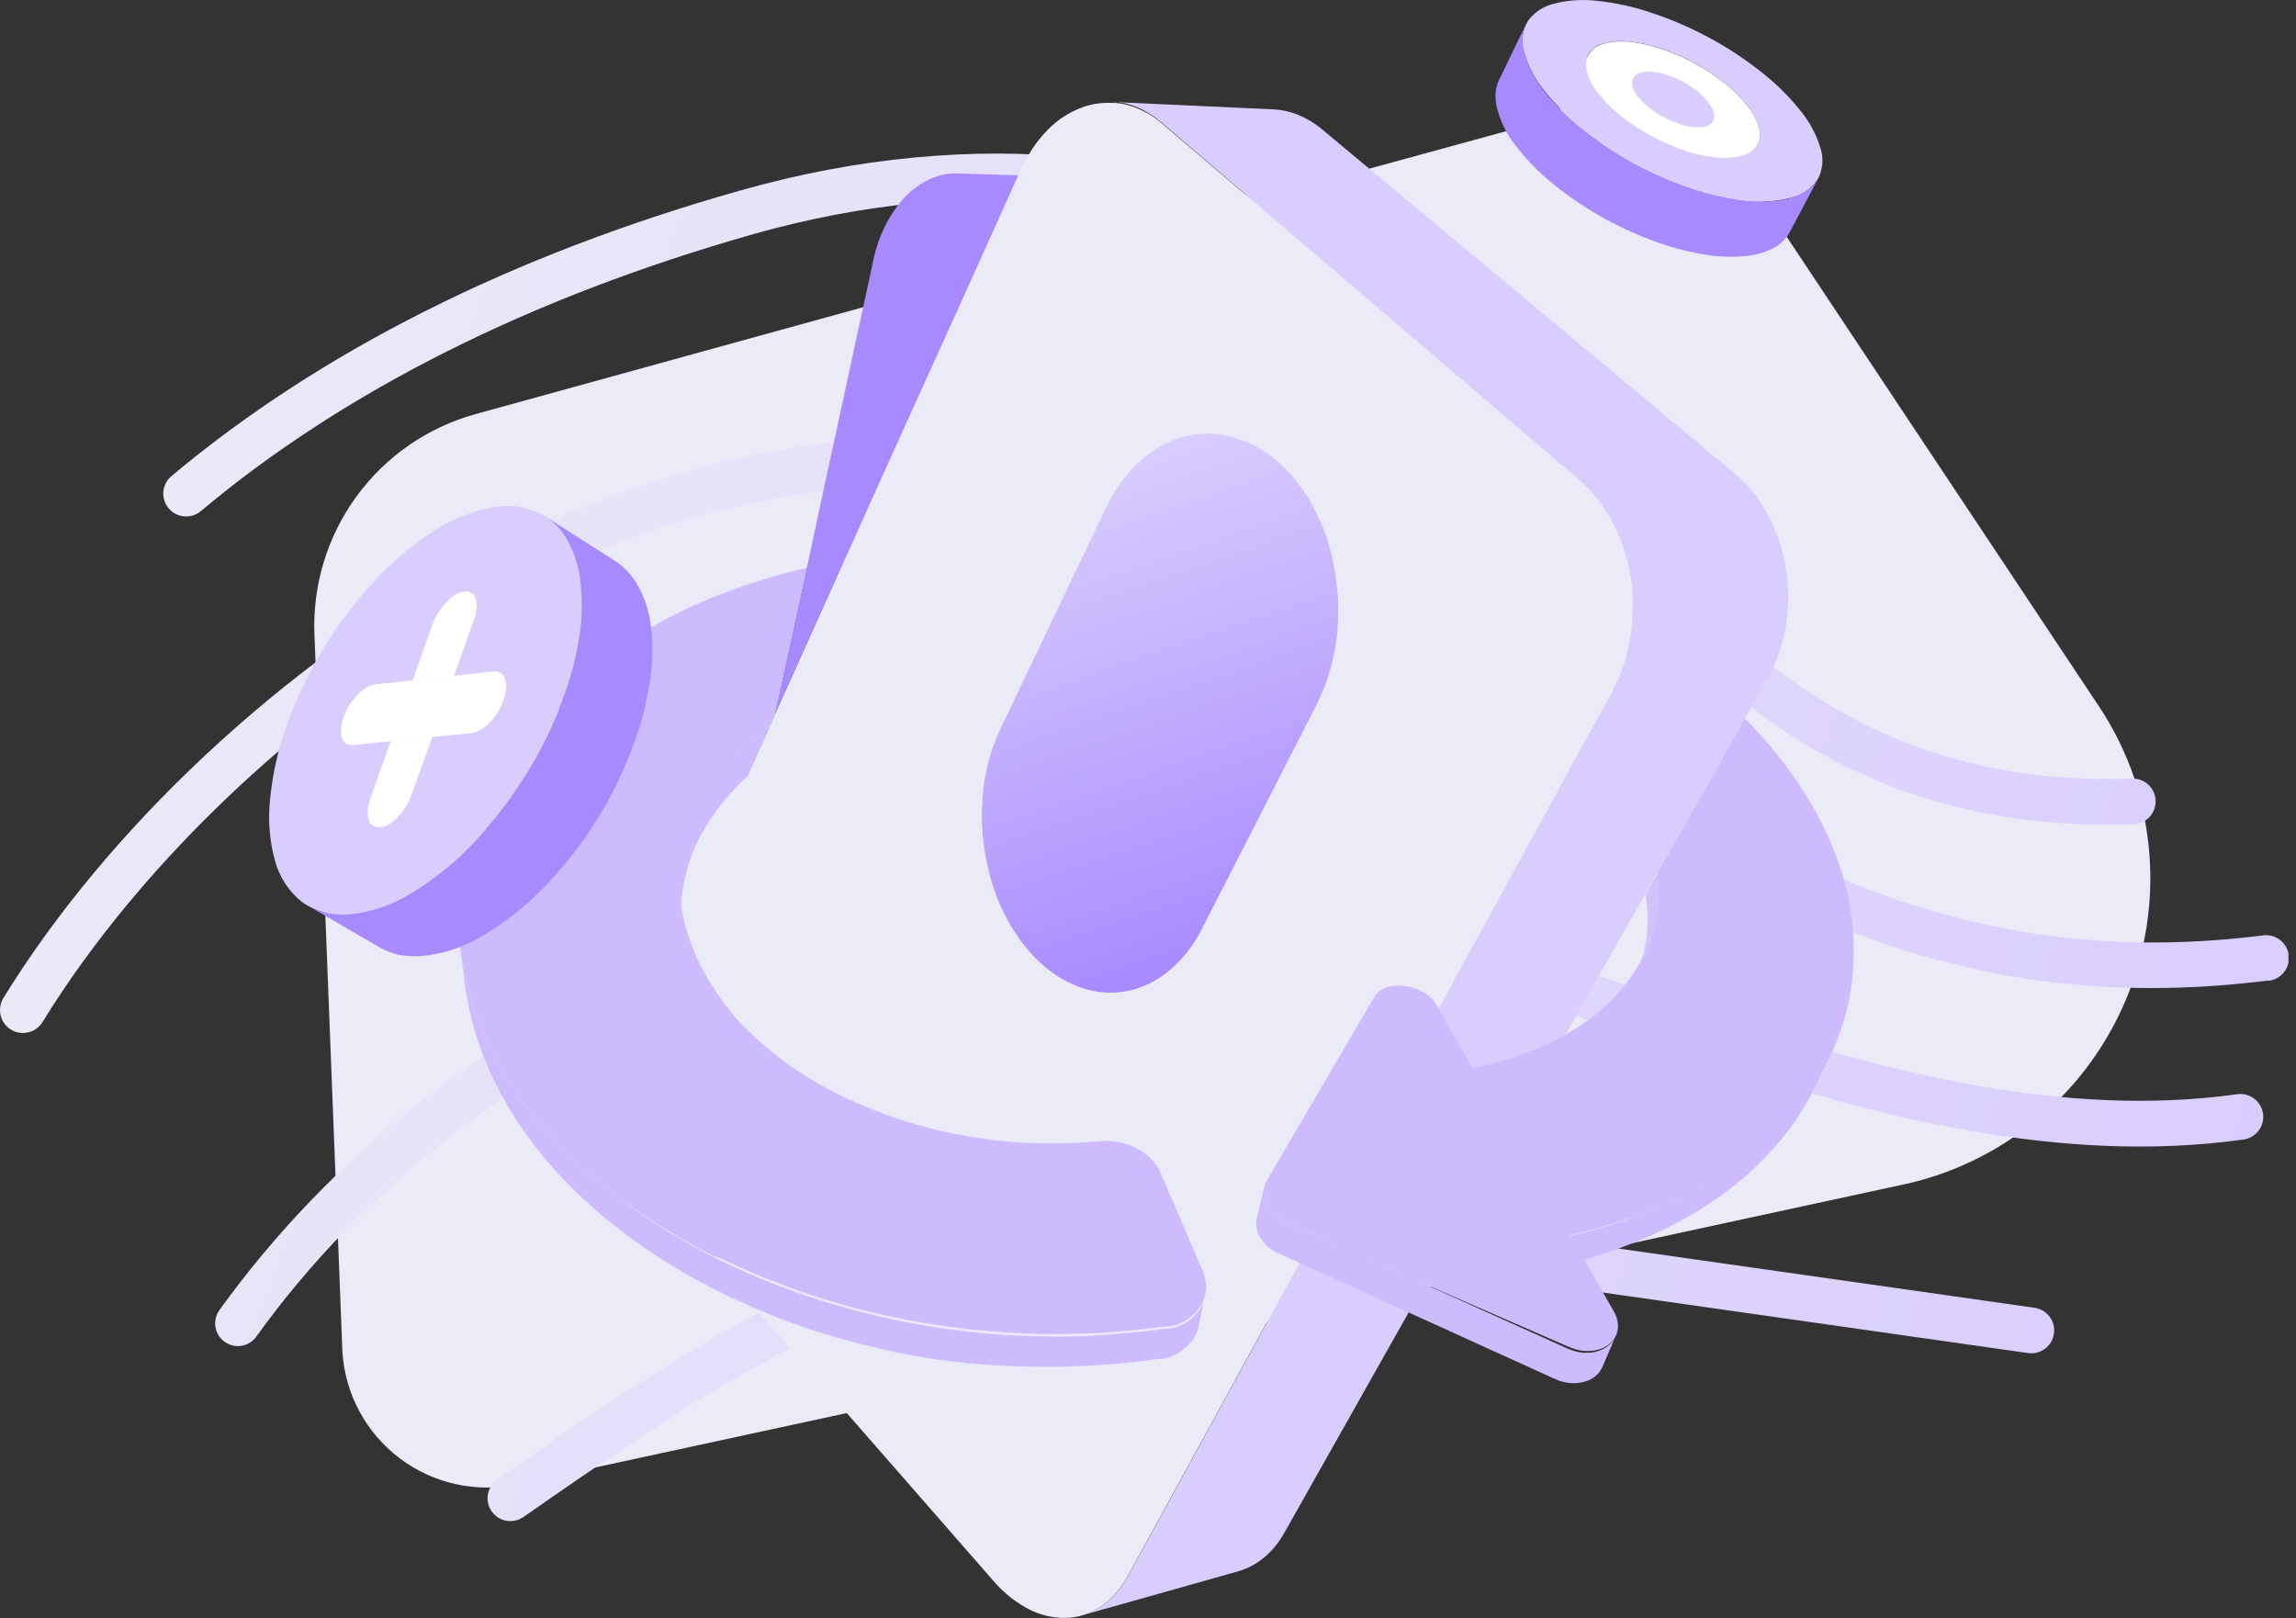 <svg xmlns="http://www.w3.org/2000/svg" width="227" height="160" fill="none" viewBox="0 0 227 160"><rect x="0" y="0" width="227" height="160" fill="#333333" stroke="none"/><g clip-path="url(#clip0)"><path fill="#EBEAF7" d="M212.119 81.066C211.854 79.673 211.487 78.302 211.02 76.963C210.157 74.426 208.967 72.013 207.479 69.784L175.107 21.103C172.595 17.331 168.957 14.447 164.711 12.862C160.465 11.277 155.827 11.073 151.458 12.277L135.395 16.671L124.345 19.708L123.841 19.843L116.307 21.898L114.421 22.422L96.07 27.462L85.363 30.369L47.04 40.94C42.31 42.24 38.16 45.102 35.264 49.06C32.367 53.019 30.895 57.84 31.086 62.741L31.196 65.468L31.41 71.025L32.166 90.203V90.539L33.167 116.178L33.413 122.394L33.852 133.656C33.979 135.715 34.55 137.722 35.525 139.539C36.5 141.357 37.856 142.942 39.5 144.187C41.145 145.432 43.039 146.307 45.053 146.753C47.066 147.198 49.153 147.203 51.169 146.767L58.716 145.132L83.722 139.724L104.696 135.201L117.91 132.345L125.218 130.762L136.26 128.371L140.564 127.44L141.494 127.24L146.709 126.103L154.152 124.494L156.091 124.068L159.406 123.35L161.17 122.969L188.786 116.992C196.547 115.147 203.296 110.38 207.629 103.683C211.962 96.986 213.545 88.875 212.048 81.04L212.119 81.066ZM76.84 70.773L76.375 71.723L74.107 76.543L73.888 76.75L76.091 71.859L76.582 70.76C76.582 70.715 77.002 68.931 77.635 66.024C78.191 63.439 78.927 60.06 79.78 56.189C80.788 55.995 82.203 55.95 83.308 55.821L76.576 70.766L76.84 70.773Z"/><path fill="url(#paint0_linear)" d="M50.464 150.411C49.983 150.411 49.515 150.257 49.127 149.972C48.74 149.687 48.453 149.286 48.309 148.827C48.165 148.368 48.171 147.875 48.326 147.42C48.481 146.964 48.778 146.57 49.172 146.295C64.279 135.782 81.409 123.867 101.077 120.139C116.378 117.231 131.802 119.435 146.709 121.56L201.153 129.314C201.747 129.4 202.283 129.718 202.642 130.198C203.001 130.679 203.155 131.282 203.069 131.876C202.984 132.47 202.665 133.006 202.185 133.365C201.705 133.724 201.101 133.878 200.507 133.792L146.063 126.038C131.518 123.964 116.482 121.819 101.917 124.578C83.179 128.132 66.489 139.75 51.75 150.004C51.374 150.27 50.925 150.412 50.464 150.411V150.411ZM23.5 133.107C23.037 133.099 22.586 132.951 22.208 132.681C21.723 132.331 21.397 131.803 21.302 131.213C21.206 130.623 21.348 130.019 21.698 129.534V129.534C32.618 114.395 47.867 102.331 65.804 94.642C83.741 86.953 102.99 84.207 121.483 86.726C135.117 88.574 148.272 93.104 161.002 97.478C164.439 98.661 167.993 99.882 171.489 101.032C186.415 105.924 203.996 110.602 221.178 108.198C221.771 108.112 222.375 108.266 222.855 108.625C223.336 108.985 223.654 109.52 223.74 110.114C223.825 110.708 223.672 111.311 223.312 111.792C222.953 112.272 222.418 112.59 221.824 112.676C203.731 115.209 185.517 110.382 170.099 105.329C166.571 104.173 162.992 102.945 159.548 101.756C147.032 97.453 134.083 93.001 120.895 91.204C84.93 86.313 46.523 102.738 25.336 132.17C25.126 132.461 24.85 132.697 24.531 132.86C24.212 133.023 23.859 133.108 23.5 133.107V133.107ZM2.268 102.144C1.666 102.144 1.09 101.905 0.664 101.479C0.239 101.054 0 100.477 0 99.876C0 99.459 0.114 99.05 0.33 98.693C10.668 81.893 27.946 65.739 46.568 55.492C68.02 43.699 90.506 40.326 109.794 46.012C122.808 49.844 134.089 57.643 145.003 65.216C147.749 67.122 150.598 69.093 153.403 70.954C177.769 87.108 197.07 95.785 223.614 92.51C223.909 92.453 224.213 92.456 224.507 92.519C224.802 92.581 225.081 92.702 225.328 92.873C225.575 93.045 225.786 93.264 225.947 93.518C226.108 93.772 226.217 94.056 226.268 94.353C226.318 94.65 226.308 94.953 226.24 95.246C226.171 95.539 226.045 95.816 225.868 96.059C225.691 96.303 225.468 96.509 225.21 96.665C224.953 96.821 224.667 96.924 224.37 96.968H224.169C196.236 100.425 176.154 91.418 150.909 74.702C148.053 72.808 145.19 70.825 142.418 68.886C131.815 61.578 120.83 53.98 108.553 50.355C90.662 45.088 68.88 48.416 48.784 59.459C30.821 69.338 14.164 84.891 4.2 101.065C3.997 101.395 3.713 101.668 3.375 101.857C3.037 102.045 2.655 102.144 2.268 102.144V102.144ZM208.158 81.531C183.669 81.531 169.673 68.389 161.182 58.335C159.554 56.396 157.952 54.412 156.343 52.519C149.319 43.938 142.056 35.073 132.836 29.077C117.606 19.126 96.322 16.981 74.527 23.139C52.468 29.4 34.059 38.62 19.824 50.568C19.363 50.939 18.775 51.115 18.186 51.057C17.597 51 17.054 50.714 16.673 50.261C16.293 49.807 16.105 49.223 16.151 48.633C16.196 48.043 16.471 47.494 16.916 47.104C31.661 34.744 50.613 25.2 73.293 18.809C96.348 12.29 118.944 14.642 135.323 25.271C145.139 31.648 152.627 40.779 159.877 49.631C161.441 51.569 163.063 53.508 164.672 55.446C172.858 65.138 186.55 77.926 210.768 76.983C211.368 76.959 211.953 77.174 212.394 77.581C212.835 77.988 213.096 78.554 213.12 79.154C213.144 79.753 212.929 80.338 212.522 80.779C212.115 81.22 211.549 81.482 210.949 81.505V81.505C209.999 81.512 209.062 81.531 208.158 81.531Z"/><path fill="url(#paint1_linear)" d="M132.086 56.861C131.764 54.714 131.11 52.63 130.148 50.684C129.257 48.829 128.015 47.163 126.491 45.78C125.154 44.552 123.54 43.665 121.787 43.195C120.215 42.769 118.558 42.769 116.986 43.195C115.368 43.644 113.88 44.47 112.644 45.605C111.233 46.913 110.09 48.482 109.277 50.225L98.861 72.136C98.003 73.96 97.444 75.911 97.207 77.913C96.967 79.952 97.002 82.015 97.31 84.045C97.614 86.054 98.195 88.011 99.036 89.86C99.85 91.648 100.96 93.286 102.318 94.706C103.528 95.959 104.993 96.935 106.615 97.569C108.056 98.118 109.614 98.285 111.138 98.053C112.7 97.794 114.168 97.138 115.403 96.147C116.838 94.985 118.004 93.526 118.821 91.87L130.206 69.713C131.199 67.763 131.854 65.659 132.144 63.491C132.455 61.29 132.435 59.056 132.086 56.861V56.861Z"/><path fill="url(#paint2_linear)" d="M104.03 44.584L114.427 22.422L114.84 21.536L116.029 18.997L112.43 17.879C112.292 17.828 112.149 17.789 112.004 17.763L111.577 17.679L111.157 17.621H110.731L100.677 17.33L94.861 17.162H94.984C94.553 17.13 94.12 17.143 93.692 17.201C92.797 17.325 91.939 17.635 91.172 18.112C90.334 18.629 89.589 19.285 88.969 20.05C88.91 20.121 88.846 20.199 88.794 20.276C88.18 21.071 87.668 21.939 87.269 22.861C87.172 23.081 87.082 23.307 86.991 23.507C86.901 23.707 86.823 23.979 86.746 24.218C86.668 24.457 86.597 24.709 86.526 24.954C86.455 25.2 86.397 25.465 86.345 25.723C86.028 27.184 85.699 28.734 85.344 30.356C84.697 33.322 84.006 36.527 83.302 39.777C83.024 41.069 82.74 42.362 82.455 43.693C82.106 45.295 81.764 46.923 81.421 48.461C80.976 50.529 80.536 52.551 80.129 54.483C80.006 55.052 79.884 55.614 79.767 56.17L77.622 66.004C76.976 68.912 76.588 70.695 76.569 70.741L83.295 55.802C83.513 55.791 83.729 55.763 83.941 55.718L76.834 70.721L92.387 69.429L102.092 48.784L104.03 44.584Z"/><path fill="#A78AFE" d="M162.656 94.099C162.766 93.86 162.869 93.614 162.972 93.369L161.938 96.128C162.129 95.626 162.289 95.112 162.417 94.59L162.656 94.099Z"/><path fill="#A78AFE" d="M163.961 88.988V89.44C163.948 89.29 163.948 89.138 163.961 88.988Z"/><path fill="#A78AFE" d="M67.323 89.595C67.297 90.134 67.297 90.67 67.323 91.204L67.187 87.922V87.812C67.195 88.406 67.241 89.001 67.323 89.595Z"/><path fill="#D9CDFE" d="M162.972 93.369L161.938 96.128C162.129 95.626 162.289 95.112 162.417 94.59L162.649 94.112C162.766 93.86 162.869 93.614 162.972 93.369Z"/><path fill="#D9CDFE" d="M163.961 88.988V89.44C163.948 89.29 163.948 89.138 163.961 88.988Z"/><path fill="#D9CDFE" d="M67.303 91.204L67.168 87.922V87.812C67.193 88.406 67.245 89.001 67.323 89.595C67.292 90.134 67.286 90.67 67.303 91.204Z"/><path fill="#D9CDFE" d="M169.834 20.147C169.608 19.343 169.216 18.595 168.684 17.95C168.045 17.137 167.312 16.402 166.5 15.76C164.632 14.271 162.514 13.124 160.246 12.374L164.213 4.827C166.495 5.587 168.627 6.739 170.513 8.232C171.333 8.873 172.076 9.606 172.729 10.416C173.264 11.054 173.662 11.795 173.899 12.594L169.834 20.147Z"/><path fill="#D9CDFE" d="M169.854 21.485C169.885 21.386 169.905 21.284 169.912 21.181C169.925 21.074 169.925 20.965 169.912 20.858C169.918 20.742 169.918 20.625 169.912 20.509C169.903 20.386 169.879 20.264 169.841 20.147L173.899 12.594C173.931 12.716 173.957 12.839 173.976 12.955C173.989 13.069 173.989 13.184 173.976 13.298C173.989 13.403 173.989 13.509 173.976 13.614C173.968 13.715 173.951 13.814 173.924 13.912L169.854 21.485Z"/><path fill="#D9CDFE" d="M160.246 12.374C159.421 12.101 158.573 11.902 157.713 11.779C157.013 11.673 156.304 11.653 155.6 11.721C155.044 11.767 154.502 11.918 154.004 12.167C153.598 12.373 153.263 12.694 153.041 13.091L157.015 5.46C157.222 5.055 157.552 4.727 157.958 4.523C158.457 4.285 158.996 4.143 159.548 4.103C160.255 4.038 160.967 4.064 161.667 4.181C162.531 4.32 163.381 4.537 164.207 4.827L160.246 12.374Z"/><path fill="#fff" d="M169.401 11.947L165.356 19.54C165.356 19.482 165.408 19.423 165.428 19.365C165.447 19.307 165.428 19.236 165.46 19.171C165.466 19.1 165.466 19.029 165.46 18.958C165.453 18.883 165.438 18.81 165.415 18.738C165.312 18.355 165.13 17.998 164.878 17.692C164.574 17.3 164.223 16.949 163.832 16.645C163.398 16.289 162.931 15.978 162.436 15.714C161.926 15.431 161.389 15.197 160.833 15.017C160.442 14.888 160.04 14.795 159.632 14.739C159.297 14.694 158.958 14.694 158.624 14.739C158.36 14.762 158.104 14.834 157.868 14.952C157.679 15.05 157.522 15.2 157.415 15.385L161.415 7.767C161.52 7.583 161.677 7.434 161.867 7.34C162.102 7.227 162.357 7.159 162.617 7.14C162.953 7.107 163.292 7.12 163.625 7.179C164.036 7.236 164.441 7.333 164.833 7.47C165.926 7.812 166.95 8.346 167.857 9.046C168.252 9.348 168.606 9.7 168.91 10.093C169.167 10.396 169.357 10.751 169.466 11.133C169.486 11.207 169.499 11.283 169.505 11.359V11.573C169.504 11.637 169.491 11.701 169.466 11.76C169.456 11.826 169.435 11.889 169.401 11.947V11.947Z"/><path fill="#D9CDFE" d="M157.351 16.154L157.312 15.934V15.734C157.323 15.608 157.358 15.485 157.415 15.372L161.415 7.754C161.39 7.808 161.368 7.864 161.35 7.922L161.312 8.103C161.305 8.172 161.305 8.241 161.312 8.31L161.35 8.523L157.351 16.154Z"/><path fill="#D9CDFE" d="M165.357 19.54C165.25 19.724 165.093 19.874 164.904 19.973C164.669 20.086 164.415 20.158 164.155 20.186C163.822 20.224 163.486 20.224 163.153 20.186C162.748 20.125 162.348 20.032 161.958 19.908L166.009 12.277C166.402 12.4 166.804 12.495 167.211 12.561C167.544 12.6 167.88 12.6 168.213 12.561C168.47 12.54 168.722 12.472 168.956 12.361C169.146 12.273 169.302 12.125 169.401 11.941L165.357 19.54Z"/><path fill="#D9CDFE" d="M161.958 19.882C161.399 19.694 160.857 19.46 160.336 19.184C159.849 18.91 159.386 18.594 158.953 18.241C158.569 17.924 158.219 17.569 157.906 17.181C157.663 16.869 157.485 16.511 157.383 16.128L161.389 8.497C161.498 8.877 161.68 9.233 161.925 9.544C162.241 9.931 162.596 10.284 162.985 10.597C163.431 10.952 163.907 11.268 164.407 11.54C164.93 11.825 165.477 12.062 166.041 12.251L161.958 19.882Z"/><path fill="#D9CDFE" d="M164.84 7.431C165.933 7.786 166.955 8.333 167.857 9.046C168.252 9.348 168.606 9.7 168.91 10.093C169.167 10.396 169.357 10.751 169.466 11.133C169.51 11.271 169.526 11.417 169.511 11.562C169.497 11.706 169.453 11.846 169.382 11.973C169.232 12.207 169.002 12.379 168.736 12.458C168.358 12.563 167.964 12.598 167.573 12.561C167.06 12.519 166.554 12.423 166.061 12.277C165.496 12.088 164.949 11.851 164.426 11.566C163.926 11.293 163.45 10.978 163.005 10.623C162.615 10.31 162.26 9.957 161.945 9.57C161.7 9.259 161.517 8.903 161.409 8.523C161.369 8.385 161.358 8.242 161.375 8.1C161.391 7.958 161.436 7.82 161.505 7.696C161.671 7.459 161.917 7.289 162.197 7.218C162.577 7.114 162.974 7.083 163.366 7.127C163.868 7.169 164.363 7.271 164.84 7.431V7.431Z"/><path fill="#fff" d="M164.206 4.827C166.489 5.587 168.621 6.739 170.506 8.232C171.326 8.873 172.07 9.606 172.723 10.416C173.258 11.054 173.656 11.795 173.892 12.594C173.989 12.882 174.025 13.188 173.999 13.491C173.974 13.794 173.887 14.089 173.744 14.357C173.421 14.866 172.922 15.237 172.342 15.398C171.551 15.625 170.725 15.701 169.906 15.624C168.807 15.538 167.722 15.321 166.675 14.978C165.48 14.585 164.323 14.085 163.218 13.485C162.172 12.905 161.178 12.237 160.246 11.489C159.423 10.832 158.677 10.084 158.023 9.259C157.5 8.614 157.119 7.865 156.905 7.062C156.825 6.773 156.804 6.47 156.844 6.173C156.884 5.875 156.984 5.589 157.138 5.331C157.496 4.841 158.015 4.494 158.604 4.349C159.402 4.137 160.233 4.076 161.053 4.168C162.126 4.266 163.184 4.487 164.206 4.827V4.827ZM166.009 12.277C166.509 12.438 167.025 12.546 167.547 12.6C167.938 12.636 168.332 12.601 168.71 12.497C168.977 12.417 169.206 12.245 169.356 12.012C169.427 11.885 169.471 11.745 169.486 11.601C169.5 11.456 169.485 11.31 169.44 11.172C169.331 10.79 169.142 10.435 168.885 10.132C168.59 9.727 168.245 9.362 167.857 9.046C166.956 8.328 165.934 7.777 164.84 7.418C164.348 7.243 163.835 7.133 163.315 7.088C162.923 7.044 162.526 7.075 162.145 7.179C161.865 7.25 161.62 7.42 161.454 7.657C161.384 7.782 161.34 7.919 161.323 8.061C161.306 8.203 161.318 8.347 161.357 8.484C161.466 8.865 161.648 9.22 161.893 9.531C162.209 9.918 162.564 10.271 162.953 10.584C163.399 10.939 163.874 11.255 164.374 11.527C164.898 11.812 165.445 12.05 166.009 12.238"/><path fill="#fff" d="M173.769 14.312L169.692 21.892C169.473 22.277 169.145 22.589 168.749 22.79C168.26 23.035 167.73 23.186 167.185 23.236C166.49 23.305 165.789 23.289 165.098 23.19C164.245 23.068 163.404 22.873 162.585 22.609C161.398 22.224 160.25 21.731 159.153 21.136C158.101 20.561 157.102 19.893 156.168 19.139C155.354 18.48 154.617 17.729 153.971 16.903C153.46 16.249 153.088 15.497 152.879 14.694C152.848 14.544 152.827 14.393 152.815 14.241C152.815 14.099 152.815 13.957 152.815 13.821C152.827 13.692 152.853 13.564 152.892 13.44C152.93 13.321 152.975 13.204 153.028 13.091L157.015 5.46C156.956 5.566 156.911 5.679 156.879 5.796C156.845 5.921 156.822 6.048 156.808 6.177C156.808 6.311 156.808 6.446 156.808 6.584C156.822 6.734 156.846 6.883 156.879 7.03C157.093 7.833 157.474 8.582 157.997 9.227C158.659 10.053 159.414 10.801 160.245 11.456C161.188 12.206 162.193 12.874 163.25 13.453C164.355 14.053 165.512 14.553 166.707 14.945C167.529 15.216 168.372 15.417 169.227 15.546C169.917 15.652 170.618 15.674 171.314 15.611C171.858 15.574 172.389 15.431 172.878 15.191C173.256 14.994 173.566 14.688 173.769 14.312Z"/><path fill="#D9CDFE" d="M163.347 1.292C165.335 1.952 167.26 2.789 169.098 3.793C170.863 4.748 172.541 5.858 174.112 7.108C175.518 8.197 176.793 9.446 177.911 10.829C178.842 11.928 179.54 13.202 179.966 14.577C180.136 15.075 180.205 15.601 180.171 16.125C180.137 16.65 179.999 17.162 179.766 17.634C179.234 18.52 178.387 19.173 177.394 19.462C176.036 19.869 174.613 20.012 173.201 19.882C171.29 19.724 169.406 19.341 167.586 18.738C165.509 18.058 163.498 17.193 161.577 16.154C159.74 15.145 157.997 13.976 156.369 12.658C154.945 11.52 153.659 10.218 152.537 8.781C151.644 7.668 150.999 6.377 150.644 4.995C150.51 4.495 150.481 3.973 150.559 3.461C150.637 2.95 150.82 2.46 151.096 2.022C151.734 1.179 152.649 0.589 153.681 0.355C155.061 0.007 156.493 -0.085 157.906 0.084C159.76 0.278 161.586 0.683 163.347 1.292V1.292ZM166.668 14.945C167.716 15.289 168.8 15.506 169.899 15.592C170.718 15.669 171.544 15.592 172.335 15.366C172.915 15.204 173.415 14.834 173.737 14.325C173.88 14.057 173.967 13.762 173.993 13.459C174.018 13.155 173.982 12.85 173.886 12.561C173.649 11.763 173.251 11.022 172.716 10.384C172.063 9.573 171.32 8.841 170.5 8.2C168.614 6.707 166.482 5.554 164.2 4.794C163.166 4.441 162.095 4.209 161.008 4.103C160.188 4.011 159.357 4.072 158.559 4.284C157.97 4.429 157.451 4.777 157.092 5.266C156.939 5.524 156.839 5.811 156.799 6.108C156.759 6.406 156.779 6.708 156.86 6.998C157.074 7.801 157.455 8.549 157.978 9.195C158.632 10.019 159.378 10.767 160.2 11.424C161.143 12.174 162.148 12.842 163.205 13.421C164.31 14.021 165.467 14.52 166.662 14.913"/><path fill="#A78AFE" d="M179.766 17.64L176.903 23.042C176.525 23.691 175.966 24.216 175.294 24.554C174.459 24.975 173.551 25.233 172.619 25.316C171.425 25.435 170.222 25.411 169.033 25.245C167.571 25.042 166.128 24.711 164.723 24.256C162.654 23.584 160.653 22.719 158.746 21.672C156.922 20.677 155.191 19.518 153.577 18.209C152.164 17.073 150.893 15.771 149.791 14.332C148.919 13.21 148.298 11.914 147.969 10.532C147.924 10.282 147.891 10.03 147.872 9.776C147.852 9.544 147.852 9.311 147.872 9.078C147.895 8.86 147.938 8.643 148.001 8.432C148.057 8.231 148.135 8.036 148.234 7.851L150.902 2.346C150.81 2.528 150.734 2.718 150.676 2.914C150.618 3.126 150.577 3.342 150.553 3.56C150.534 3.788 150.534 4.017 150.553 4.245C150.571 4.497 150.606 4.747 150.657 4.995C150.994 6.372 151.62 7.663 152.492 8.781C153.613 10.218 154.899 11.52 156.323 12.658C157.955 13.975 159.7 15.145 161.538 16.154C163.46 17.193 165.471 18.058 167.547 18.738C168.96 19.197 170.408 19.539 171.876 19.759C173.063 19.935 174.267 19.971 175.462 19.869C176.39 19.799 177.295 19.553 178.131 19.145C178.814 18.817 179.383 18.293 179.766 17.64V17.64Z"/><path fill="#D9CDFE" d="M163.903 86.242V85.983C163.887 86.069 163.887 86.156 163.903 86.242V86.242Z"/><path fill="url(#paint3_linear)" d="M176.554 56.215C176.271 54.39 175.688 52.623 174.829 50.988C174.002 49.401 172.874 47.99 171.508 46.833L130.723 12.8C130.353 12.491 129.96 12.21 129.547 11.96C129.159 11.726 128.753 11.523 128.332 11.353C127.931 11.19 127.515 11.062 127.092 10.972C126.679 10.882 126.26 10.828 125.838 10.81L109.943 10.08H110.279C110.385 10.086 110.491 10.099 110.595 10.119L111.015 10.19H111.138L111.455 10.267C111.597 10.306 111.745 10.351 111.888 10.403L112.075 10.468C112.373 10.57 112.662 10.695 112.941 10.842C113.069 10.899 113.192 10.966 113.309 11.043C113.533 11.16 113.749 11.292 113.955 11.437C114.091 11.527 114.22 11.618 114.349 11.721C114.479 11.825 114.653 11.954 114.802 12.083L156.039 47.382C157.437 48.585 158.587 50.049 159.425 51.692C160.303 53.396 160.898 55.231 161.189 57.126C161.493 59.053 161.493 61.015 161.189 62.942C160.905 64.86 160.289 66.715 159.367 68.421L142.25 99.669L130.032 122.064L128.507 124.843L111.552 155.794C111.481 155.929 111.403 156.059 111.325 156.181C111.248 156.304 111.216 156.362 111.157 156.446C111.021 156.671 110.87 156.887 110.705 157.092C110.655 157.162 110.601 157.229 110.544 157.293C110.387 157.502 110.212 157.696 110.02 157.874C109.949 157.96 109.869 158.038 109.781 158.107C109.691 158.197 109.594 158.281 109.497 158.365C109.29 158.54 109.077 158.708 108.851 158.869L108.799 158.902L108.521 159.076L108.431 159.128L108.301 159.199L108.043 159.328C107.907 159.393 107.765 159.457 107.629 159.509L107.222 159.658L122.439 155.367C122.886 155.234 123.318 155.059 123.732 154.844C124.165 154.613 124.574 154.341 124.953 154.03C125.352 153.696 125.72 153.326 126.051 152.925C126.41 152.49 126.728 152.022 127.001 151.529L139.278 129.76L140.855 126.962L154.883 102.144L162.636 88.426L163.871 86.242V85.983C163.864 86.069 163.875 86.154 163.903 86.235L172.522 71.038L174.765 67.07C175.68 65.436 176.295 63.65 176.58 61.798C176.873 59.948 176.864 58.063 176.554 56.215V56.215Z"/><path fill="url(#paint4_linear)" d="M163.98 88.678C163.987 88.781 163.987 88.885 163.98 88.988C163.985 89.139 163.975 89.291 163.948 89.44C163.948 89.789 163.864 90.145 163.799 90.493C163.767 90.7 163.728 90.913 163.683 91.14C163.638 91.366 163.56 91.65 163.489 91.902C163.418 92.154 163.347 92.393 163.269 92.639C163.192 92.884 163.089 93.143 162.992 93.395C162.895 93.647 162.785 93.886 162.675 94.125L162.442 94.603C162.638 93.847 162.77 93.075 162.837 92.296C162.953 91.016 162.901 89.725 162.681 88.458L163.916 86.274L163.954 86.655C163.954 86.811 163.954 86.972 163.993 87.127C164.032 87.282 163.993 87.353 163.993 87.469C164.015 87.872 164.01 88.276 163.98 88.678V88.678Z"/><path fill="#EBEAF7" d="M161.396 59.349C161.402 59.321 161.402 59.293 161.396 59.265V58.703C161.402 58.643 161.402 58.582 161.396 58.522V58.296C161.4 58.148 161.384 58 161.35 57.856C161.305 57.708 161.292 57.417 161.26 57.21C160.969 55.316 160.373 53.48 159.496 51.776C158.664 50.129 157.518 48.661 156.123 47.453L123.815 19.843L123.169 19.275L114.834 12.167C114.685 12.038 114.537 11.915 114.382 11.805L113.987 11.521L113.619 11.282L113.348 11.127H113.296C113.196 11.061 113.09 11.004 112.979 10.959C112.701 10.811 112.412 10.686 112.114 10.584L111.926 10.519C111.784 10.468 111.635 10.422 111.493 10.384L111.041 10.28L110.615 10.209H110.492C110.414 10.188 110.333 10.178 110.253 10.177H109.917C108.968 10.13 108.018 10.264 107.119 10.571C105.796 11.044 104.597 11.808 103.61 12.807C102.859 13.565 102.208 14.416 101.672 15.34C101.385 15.822 101.126 16.32 100.896 16.832L100.644 17.401L99.559 19.805L96.07 27.558L88.943 43.292L86.83 47.983L83.302 55.815L76.575 70.773L76.084 71.871L73.881 76.763L67.542 90.829L65.856 94.577L63.013 100.897L62.773 101.42C62.173 102.798 61.789 104.26 61.636 105.756C61.319 108.887 61.792 112.049 63.013 114.95C63.599 116.336 64.394 117.624 65.371 118.769L69.849 123.88L74.592 129.301L75.005 129.773L78.068 133.275L83.728 139.737L98.26 156.369C99.234 157.504 100.417 158.442 101.743 159.134C102.875 159.716 104.134 160.007 105.407 159.981C106.015 159.963 106.617 159.858 107.196 159.67C107.332 159.625 107.468 159.58 107.603 159.522L108.017 159.341C108.153 159.276 108.282 159.212 108.405 159.141C108.527 159.07 108.689 158.973 108.825 158.882C108.96 158.792 109.264 158.553 109.471 158.378C109.568 158.294 109.665 158.21 109.755 158.12C110.032 157.871 110.287 157.598 110.518 157.306C110.575 157.242 110.629 157.175 110.679 157.105C110.844 156.9 110.995 156.684 111.131 156.459C111.19 156.375 111.248 156.285 111.299 156.194C111.351 156.104 111.455 155.942 111.526 155.806L125.23 130.788L128.461 124.856L128.991 123.887L129.986 122.077L131.362 119.57L142.218 99.753L143.949 96.593L146.166 92.542L154.566 77.15L156.743 73.17L159.328 68.505C160.25 66.799 160.866 64.944 161.15 63.026C161.295 62.078 161.366 61.121 161.363 60.163V60.092C161.404 59.847 161.415 59.597 161.396 59.349V59.349ZM119.279 91.01L118.834 91.876C118.017 93.53 116.85 94.988 115.415 96.147C114.186 97.152 112.716 97.82 111.151 98.086C109.627 98.317 108.068 98.15 106.628 97.601C104.993 96.96 103.52 95.968 102.311 94.694C102.008 94.383 101.723 94.047 101.452 93.731L101.291 93.537L101.136 93.337C101.013 93.181 100.89 93.02 100.774 92.852C100.657 92.684 100.457 92.4 100.308 92.167C100.218 92.031 100.128 91.889 100.044 91.747C99.96 91.605 99.869 91.463 99.791 91.314C99.714 91.165 99.591 90.952 99.494 90.771C99.333 90.468 99.178 90.157 99.035 89.847C98.893 89.537 98.829 89.395 98.732 89.162C98.635 88.93 98.544 88.697 98.454 88.465L98.286 87.986C98.202 87.747 98.118 87.502 98.047 87.256C97.976 87.011 97.885 86.733 97.821 86.468V86.358C97.62 85.589 97.459 84.807 97.336 84.025C97.026 81.995 96.993 79.933 97.239 77.894C97.471 75.891 98.028 73.94 98.887 72.117L109.174 50.568L109.335 50.232C109.419 50.057 109.503 49.889 109.594 49.721C109.684 49.553 109.723 49.469 109.794 49.347C109.923 49.114 110.059 48.881 110.195 48.662L110.285 48.52C110.388 48.345 110.505 48.171 110.621 48.003C110.737 47.835 110.711 47.867 110.757 47.809C110.802 47.751 110.918 47.583 111.002 47.479C111.086 47.376 111.177 47.24 111.274 47.124C111.371 47.008 111.551 46.788 111.694 46.626C111.836 46.465 112.023 46.271 112.191 46.103L112.34 45.954C112.456 45.831 112.579 45.722 112.702 45.612C113.905 44.467 115.362 43.623 116.953 43.15C118.526 42.73 120.181 42.73 121.754 43.15C123.507 43.621 125.121 44.507 126.458 45.735C127.979 47.121 129.22 48.786 130.115 50.639C130.225 50.865 130.335 51.091 130.438 51.324C130.438 51.382 130.49 51.434 130.51 51.485L130.581 51.653C130.581 51.712 130.71 51.951 130.768 52.099C130.949 52.545 131.11 53.004 131.259 53.469C131.311 53.618 131.356 53.766 131.395 53.921C131.398 53.928 131.4 53.936 131.4 53.944C131.4 53.952 131.398 53.959 131.395 53.967C131.447 54.091 131.486 54.221 131.511 54.354C131.64 54.826 131.75 55.304 131.854 55.789V55.853C131.892 56.067 131.938 56.28 131.97 56.499C131.98 56.609 132 56.717 132.028 56.823C132.255 58.249 132.344 59.695 132.293 61.139C132.301 61.394 132.285 61.649 132.248 61.901C132.254 61.946 132.254 61.992 132.248 62.037C132.247 62.254 132.228 62.47 132.19 62.683C132.179 62.941 132.149 63.198 132.099 63.452C132.022 64.001 131.925 64.538 131.802 65.074C131.744 65.345 131.679 65.61 131.608 65.875C131.472 66.405 131.311 66.928 131.13 67.439C131.039 67.697 130.942 67.949 130.839 68.201C130.736 68.453 130.69 68.563 130.606 68.744C130.522 68.925 130.503 68.99 130.445 69.112C130.387 69.235 130.264 69.487 130.167 69.674L121.476 86.707L119.279 91.01Z"/><path fill="url(#paint5_linear)" d="M76.084 71.891L73.881 76.782C71.94 78.527 70.325 80.603 69.112 82.914C68.063 84.995 67.454 87.269 67.322 89.595C67.245 89.001 67.193 88.406 67.167 87.812V86.242C67.161 86.082 67.174 85.921 67.206 85.764C67.245 85.602 67.245 85.331 67.277 85.118C67.309 84.904 67.316 84.827 67.342 84.678C67.368 84.53 67.381 84.42 67.406 84.29C67.432 84.161 67.465 83.974 67.503 83.819C67.542 83.664 67.574 83.496 67.613 83.341C67.652 83.186 67.736 82.862 67.807 82.623C67.878 82.384 67.891 82.339 67.936 82.197C68.053 81.829 68.188 81.467 68.33 81.105C68.401 80.924 68.479 80.743 68.557 80.569C68.685 80.256 68.83 79.95 68.99 79.651C69.067 79.49 69.151 79.335 69.235 79.186C69.319 79.037 69.364 78.94 69.435 78.818C69.506 78.695 69.668 78.417 69.791 78.223C69.913 78.029 70.153 77.661 70.346 77.383C70.443 77.241 70.547 77.092 70.657 76.95C70.838 76.698 71.031 76.446 71.238 76.201C71.276 76.147 71.317 76.095 71.361 76.046L71.755 75.58C71.962 75.335 72.181 75.096 72.401 74.857C72.524 74.721 72.653 74.592 72.789 74.456L73.015 74.23L73.661 73.584C73.894 73.377 74.133 73.164 74.372 72.938L74.514 72.821C74.766 72.608 75.025 72.408 75.29 72.175C75.31 72.152 75.334 72.132 75.361 72.117C75.591 72.012 75.835 71.936 76.084 71.891Z"/><path fill="url(#paint6_linear)" d="M177.136 110.13C175.474 112.044 173.587 113.75 171.514 115.209C169.201 116.831 166.723 118.206 164.122 119.312C161.203 120.56 158.175 121.536 155.076 122.226L153.894 125.269C156.955 124.568 159.947 123.588 162.83 122.342C165.404 121.235 167.852 119.855 170.132 118.226C172.19 116.766 174.062 115.061 175.708 113.148C177.23 111.387 178.51 109.431 179.514 107.332L180.922 104.308C179.926 106.409 178.653 108.368 177.136 110.13V110.13Z"/><path fill="url(#paint7_linear)" d="M158.953 133.107C158.611 133.363 158.223 133.549 157.81 133.656C157.598 133.709 157.381 133.741 157.163 133.753C156.927 133.773 156.689 133.773 156.453 133.753C156.202 133.722 155.954 133.674 155.71 133.611C155.445 133.533 155.186 133.438 154.934 133.327L127.15 120.804C126.773 120.634 126.419 120.417 126.096 120.158C125.811 119.914 125.563 119.629 125.36 119.312C125.181 119.019 125.054 118.698 124.985 118.362C124.921 118.044 124.921 117.717 124.985 117.399L124.255 120.52C124.19 120.838 124.19 121.165 124.255 121.483C124.319 121.817 124.443 122.137 124.623 122.426C124.821 122.741 125.063 123.026 125.341 123.273C125.658 123.532 126.008 123.749 126.381 123.919L153.7 136.338C153.945 136.45 154.197 136.543 154.456 136.616C154.698 136.682 154.944 136.729 155.193 136.758C155.643 136.795 156.097 136.76 156.537 136.655C156.759 136.604 156.976 136.53 157.183 136.435C157.366 136.34 157.542 136.23 157.706 136.105C158.013 135.861 158.257 135.546 158.417 135.188L159.709 132.183C159.636 132.365 159.535 132.535 159.412 132.687C159.275 132.843 159.121 132.984 158.953 133.107V133.107Z"/><path fill="url(#paint8_linear)" d="M119.157 128.003C118.931 129.03 118.705 130.064 118.511 131.098C118.429 131.483 118.285 131.851 118.084 132.19C117.887 132.545 117.634 132.865 117.335 133.14C117.028 133.433 116.682 133.683 116.307 133.883C115.9 134.102 115.466 134.265 115.015 134.367H114.517C113.69 134.49 112.857 134.593 112.023 134.684C110.382 134.871 108.734 135 107.067 135.065C105.9 135.125 104.73 135.151 103.559 135.143C99.826 135.168 96.096 134.919 92.4 134.4C89.788 133.999 87.2 133.459 84.646 132.784C83.631 132.526 82.623 132.241 81.628 131.931C78.159 130.858 74.779 129.519 71.516 127.925C68.039 126.233 64.733 124.209 61.643 121.884C58.864 119.797 56.32 117.413 54.057 114.776C52.017 112.38 50.281 109.741 48.888 106.919C47.614 104.314 46.705 101.546 46.187 98.693L46.129 98.389C46.136 98.288 46.12 98.187 46.084 98.092C46.052 97.994 46.037 97.892 46.038 97.789C46.04 97.688 46.024 97.587 45.993 97.491L45.554 94.261C45.599 94.635 45.664 95.01 45.728 95.385C46.263 98.217 47.182 100.963 48.461 103.546C49.869 106.381 51.625 109.029 53.689 111.429C55.986 114.094 58.566 116.501 61.384 118.608C64.523 120.958 67.876 123.007 71.4 124.727C74.718 126.334 78.155 127.684 81.68 128.765C81.951 128.849 82.223 128.933 82.494 129.004C85.829 129.992 89.227 130.75 92.665 131.272C96.394 131.841 100.161 132.137 103.934 132.157C105.568 132.157 107.164 132.157 108.812 132.028C110.46 131.899 112.159 131.776 113.813 131.569L115.105 131.401H115.609C115.771 131.363 115.926 131.324 116.075 131.272H116.191L116.624 131.104C116.734 131.059 116.831 131.007 116.934 130.956H116.953C117.137 130.865 117.312 130.759 117.477 130.639L117.735 130.439C117.816 130.383 117.889 130.317 117.955 130.245C118.155 130.071 118.333 129.874 118.485 129.657C118.57 129.555 118.643 129.445 118.705 129.327V129.327C118.776 129.203 118.84 129.076 118.898 128.946C118.957 128.81 119.008 128.675 119.053 128.532C119.112 128.19 119.137 128.1 119.157 128.003Z"/><path fill="url(#paint9_linear)" d="M183.261 94.926C183.16 98.236 182.363 101.488 180.922 104.47C180.8 104.722 180.677 104.967 180.548 105.213L180.502 105.297C180.418 105.465 180.321 105.639 180.225 105.807C180.128 105.975 180.056 106.105 179.966 106.253C179.876 106.402 179.72 106.673 179.591 106.899C179.581 106.924 179.565 106.946 179.546 106.964C179.423 107.164 179.3 107.358 179.165 107.545C178.952 107.869 178.732 108.192 178.519 108.502L178.473 108.56C178.338 108.754 178.196 108.935 178.047 109.122L178.008 109.167L177.976 109.206C177.808 109.426 177.633 109.639 177.446 109.852L177.414 109.897L177.369 109.949C177.285 110.053 177.194 110.162 177.097 110.266C177 110.369 176.91 110.479 176.819 110.582L176.445 110.989C176.315 111.132 176.18 111.267 176.044 111.409C175.811 111.655 175.566 111.888 175.32 112.127C175.075 112.366 174.868 112.56 174.635 112.773C174.403 112.986 174.351 113.031 174.202 113.154L173.685 113.593C173.492 113.761 173.298 113.923 173.097 114.078L172.845 114.278L172.716 114.375L172.587 114.472C172.477 114.563 172.374 114.64 172.264 114.718L171.76 115.086C171.398 115.345 171.036 115.596 170.661 115.842L170.603 115.881C170.397 116.023 170.183 116.159 169.957 116.288C169.731 116.417 169.376 116.656 169.072 116.831C168.768 117.005 168.471 117.186 168.161 117.354C167.566 117.69 166.953 118.013 166.319 118.323L166.229 118.368L165.279 118.814L165.066 118.918L164.271 119.267C163.929 119.415 163.58 119.557 163.224 119.7C162.966 119.809 162.707 119.906 162.442 120.003H162.397L162.055 120.132L161.887 120.197L161.06 120.494H160.976L159.942 120.837C159.567 120.96 159.186 121.082 158.798 121.192L157.635 121.528L157.176 121.651L156.453 121.838C156.052 121.942 155.651 122.039 155.244 122.129L156.608 124.513L159.522 129.612C159.766 130.003 159.916 130.445 159.961 130.904C159.997 131.302 159.93 131.702 159.767 132.067V132.067L159.729 132.138C159.704 132.197 159.673 132.253 159.638 132.306C159.593 132.382 159.543 132.456 159.49 132.526C159.429 132.595 159.365 132.666 159.296 132.739C159.225 132.81 159.147 132.875 159.07 132.939C158.906 133.064 158.731 133.172 158.546 133.262C158.351 133.353 158.148 133.425 157.939 133.476C157.726 133.527 157.51 133.561 157.293 133.579C157.056 133.598 156.818 133.598 156.582 133.579C156.331 133.55 156.083 133.503 155.839 133.437C155.575 133.36 155.316 133.267 155.063 133.159L140.861 126.969L138.923 126.103L129.993 122.077L127.408 120.914L127.085 120.766C126.643 120.569 126.237 120.301 125.883 119.971C125.591 119.696 125.348 119.373 125.166 119.015L125.127 118.944V118.892C125.127 118.892 125.088 118.808 125.075 118.769L125.037 118.646L124.979 118.446V118.407C124.984 118.339 124.973 118.27 124.946 118.207V117.819C124.94 117.742 124.94 117.664 124.946 117.587C124.946 117.522 124.946 117.457 124.979 117.399C125.033 117.173 125.117 116.956 125.231 116.753L135.866 98.603C135.952 98.453 136.058 98.316 136.183 98.196C136.305 98.074 136.442 97.967 136.59 97.879C136.742 97.784 136.905 97.705 137.075 97.646C137.247 97.584 137.424 97.537 137.604 97.504C138.011 97.44 138.425 97.44 138.832 97.504C139.261 97.543 139.681 97.645 140.079 97.808C140.243 97.871 140.403 97.944 140.557 98.028C140.788 98.137 141.005 98.274 141.203 98.435C141.536 98.689 141.815 99.008 142.024 99.372L142.282 99.817L145.591 105.633C148.039 105.156 150.424 104.4 152.698 103.378C153.467 103.022 154.204 102.648 154.902 102.241C155.47 101.917 156.013 101.575 156.53 101.213C159.004 99.559 161.025 97.314 162.41 94.681C162.282 95.202 162.122 95.716 161.932 96.218L162.966 93.459C163.063 93.207 163.153 92.962 163.244 92.703C163.334 92.445 163.399 92.212 163.463 91.967C163.528 91.721 163.599 91.463 163.657 91.204C163.715 90.946 163.741 90.791 163.773 90.558C163.838 90.209 163.89 89.854 163.922 89.505V89.053C163.929 88.949 163.929 88.846 163.922 88.742C163.948 88.332 163.948 87.919 163.922 87.508V87.166C163.927 87.008 163.914 86.849 163.883 86.694C163.864 86.566 163.864 86.435 163.883 86.306L172.522 71.038C173.721 72.241 174.847 73.514 175.895 74.85C177.48 76.839 178.865 78.98 180.031 81.241C181.135 83.38 181.983 85.642 182.557 87.98C183.111 90.252 183.348 92.589 183.261 94.926V94.926Z"/><path fill="url(#paint10_linear)" d="M119.234 127.434C119.217 127.723 119.167 128.009 119.086 128.287V128.287C119.04 128.429 118.989 128.565 118.931 128.7C118.872 128.831 118.808 128.958 118.737 129.082V129.082C118.676 129.199 118.602 129.31 118.517 129.411C118.365 129.628 118.187 129.826 117.987 129.999C117.922 130.072 117.848 130.137 117.767 130.193L117.509 130.393C117.344 130.514 117.169 130.62 116.986 130.71H116.953L116.643 130.859L116.21 131.027H116.094C115.945 131.078 115.79 131.117 115.629 131.156H115.125L113.832 131.324C112.178 131.531 110.511 131.679 108.831 131.783C107.151 131.886 105.6 131.918 103.953 131.912C100.18 131.891 96.414 131.595 92.684 131.027C92.193 130.955 91.702 130.871 91.211 130.787L90.106 130.587C89.246 130.432 88.393 130.251 87.521 130.064L86.229 129.767L85.395 129.566L85.227 129.521C84.794 129.411 84.355 129.295 83.935 129.172L82.475 128.759C82.203 128.688 81.932 128.603 81.66 128.519C80.724 128.229 79.793 127.925 78.869 127.602C78.3 127.402 77.738 127.195 77.176 126.956L76.808 126.814C76.246 126.6 75.69 126.374 75.134 126.168L73.635 125.521L72.873 125.179C72.369 124.953 71.871 124.714 71.38 124.475L70.437 124.145L69.862 123.848C69.093 123.447 68.337 123.04 67.6 122.62L66.915 122.22C66.392 121.916 65.882 121.573 65.377 121.289L65.326 121.257L64.408 120.669C63.891 120.326 63.381 119.984 62.883 119.635L62.198 119.144L61.384 118.608C58.568 116.501 55.99 114.094 53.695 111.429C52.946 110.544 52.235 109.645 51.582 108.728C51.401 108.476 51.22 108.224 51.052 107.965L50.943 107.81L50.904 107.752C50.697 107.449 50.503 107.145 50.309 106.835C50.115 106.525 49.947 106.253 49.773 105.962L49.689 105.814C49.547 105.581 49.411 105.342 49.282 105.103C49.211 104.98 49.146 104.851 49.075 104.722C48.92 104.437 48.771 104.147 48.629 103.856C48.571 103.753 48.519 103.649 48.468 103.546C47.181 100.939 46.261 98.166 45.734 95.307L45.638 94.745C45.621 94.557 45.595 94.369 45.56 94.183C45.56 93.996 45.508 93.815 45.495 93.634C45.25 91.522 45.25 89.388 45.495 87.276C45.56 86.694 45.644 86.119 45.754 85.544C45.864 84.969 45.935 84.581 46.058 84.103C46.213 83.418 46.407 82.746 46.62 82.074C46.833 81.402 47.137 80.582 47.44 79.845C47.806 78.961 48.22 78.098 48.681 77.26L48.998 76.685C49.379 76.039 49.786 75.348 50.219 74.695C50.561 74.185 50.917 73.681 51.291 73.183C51.847 72.451 52.429 71.738 53.036 71.044C53.411 70.618 53.805 70.198 54.206 69.752L54.399 69.558C54.923 69.015 55.478 68.486 56.053 67.962L56.771 67.316C58.87 65.509 61.13 63.898 63.523 62.502C63.801 62.341 64.079 62.179 64.363 62.024C66.55 60.789 68.822 59.709 71.161 58.793C73.87 57.743 76.648 56.882 79.477 56.215L79.754 56.163L77.609 65.998C76.963 68.906 76.575 70.689 76.556 70.734L76.065 71.833C75.838 71.909 75.622 72.01 75.419 72.136C75.392 72.152 75.368 72.171 75.348 72.195C75.083 72.395 74.824 72.595 74.572 72.808L74.43 72.925C74.191 73.125 73.952 73.338 73.719 73.571L73.073 74.217L72.847 74.443C72.776 74.521 72.582 74.708 72.459 74.844C72.232 75.074 72.016 75.315 71.813 75.567L71.419 76.033C71.375 76.082 71.334 76.134 71.296 76.188C71.09 76.433 70.896 76.685 70.715 76.937C70.605 77.079 70.501 77.228 70.405 77.37C70.211 77.648 70.023 77.926 69.849 78.21C69.674 78.495 69.61 78.604 69.493 78.805C69.377 79.005 69.358 79.05 69.293 79.173C69.229 79.296 69.125 79.477 69.048 79.638C68.893 79.942 68.75 80.246 68.615 80.556C68.537 80.73 68.46 80.911 68.389 81.092C68.246 81.454 68.111 81.816 67.994 82.184C67.949 82.326 67.904 82.468 67.865 82.611C67.826 82.753 67.73 83.089 67.671 83.328C67.613 83.567 67.594 83.644 67.561 83.806C67.529 83.967 67.49 84.116 67.465 84.278C67.439 84.439 67.419 84.536 67.4 84.665C67.381 84.794 67.355 84.956 67.335 85.105C67.316 85.253 67.284 85.537 67.264 85.751C67.263 85.911 67.25 86.071 67.225 86.229C67.2 86.746 67.2 87.269 67.225 87.799V87.877L67.361 91.159C67.335 90.621 67.335 90.084 67.361 89.55C67.419 89.964 67.49 90.384 67.581 90.804C67.671 91.224 67.736 91.45 67.833 91.818C67.994 92.393 68.182 92.962 68.395 93.517L68.46 93.692C68.946 94.92 69.543 96.1 70.243 97.22C70.321 97.349 70.405 97.472 70.495 97.601C71.205 98.726 72 99.796 72.873 100.8C75.579 103.698 78.769 106.103 82.3 107.907C86.235 109.927 90.439 111.372 94.784 112.198C99.344 113.065 104.004 113.282 108.624 112.844C109.896 112.715 111.178 112.95 112.32 113.522C112.851 113.783 113.335 114.128 113.755 114.543C114.162 114.937 114.489 115.407 114.718 115.926L115.939 118.756L116.12 119.176L117.89 123.286L118.162 123.932L118.898 125.644C119.059 126.016 119.164 126.411 119.208 126.814C119.238 127.019 119.246 127.227 119.234 127.434V127.434Z"/><path fill="#D9CDFE" d="M40.901 75.07C40.797 75.359 40.721 75.658 40.675 75.962C40.65 76.215 40.65 76.471 40.675 76.724C40.703 76.931 40.764 77.131 40.856 77.319C40.943 77.475 41.068 77.609 41.218 77.706L34.246 73.526C34.097 73.428 33.975 73.294 33.891 73.138C33.803 72.95 33.746 72.749 33.723 72.543C33.697 72.29 33.697 72.034 33.723 71.781C33.774 71.477 33.851 71.179 33.955 70.889L40.889 75.07L33.955 70.889C34.107 70.48 34.297 70.086 34.524 69.713C34.748 69.362 35.005 69.033 35.293 68.731C35.555 68.456 35.856 68.218 36.185 68.027C36.443 67.855 36.736 67.744 37.044 67.704L43.938 71.93C43.631 71.968 43.335 72.074 43.073 72.24C42.755 72.429 42.466 72.662 42.213 72.931C41.629 73.545 41.178 74.273 40.889 75.07H40.901Z"/><path fill="#fff" d="M41.199 77.706L34.246 73.526L34.388 73.59C34.492 73.628 34.601 73.65 34.711 73.655C34.772 73.661 34.832 73.661 34.892 73.655L41.858 77.848H41.502L41.347 77.803L41.199 77.706Z"/><path fill="#D9CDFE" d="M52.778 62.812C52.465 62.861 52.166 62.973 51.899 63.142C51.585 63.338 51.298 63.575 51.046 63.846C50.76 64.151 50.502 64.482 50.277 64.835C50.051 65.206 49.861 65.598 49.708 66.004L42.775 61.72C43.064 60.91 43.523 60.17 44.119 59.549C44.375 59.261 44.668 59.009 44.991 58.8C45.263 58.632 45.567 58.522 45.883 58.477L52.778 62.812Z"/><path fill="#D9CDFE" d="M42.775 61.72L49.682 66.004L47.738 71.542L40.791 67.29L42.775 61.72Z"/><path fill="#fff" d="M44.875 66.832L51.854 71.128L47.738 71.542L40.791 67.29L44.875 66.832Z"/><path fill="#fff" d="M46.865 61.223L53.805 65.546L51.854 71.128L44.875 66.831L46.865 61.223Z"/><path fill="#D9CDFE" d="M48.752 66.398L55.75 70.728L51.854 71.128L44.875 66.831L48.752 66.398Z"/><path fill="#D9CDFE" d="M49.476 66.554L56.474 70.889C56.428 70.853 56.375 70.827 56.319 70.812C56.264 70.784 56.205 70.766 56.144 70.76H55.75L48.752 66.431H48.959C49.021 66.424 49.084 66.424 49.146 66.431L49.321 66.483C49.376 66.498 49.428 66.522 49.476 66.554V66.554Z"/><path fill="#D9CDFE" d="M53.501 62.955C53.454 62.921 53.401 62.895 53.346 62.877L53.172 62.825C53.109 62.819 53.047 62.819 52.984 62.825H52.778L45.877 58.496C45.946 58.49 46.015 58.49 46.084 58.496C46.146 58.49 46.209 58.49 46.271 58.496C46.332 58.502 46.391 58.52 46.445 58.548C46.499 58.566 46.549 58.592 46.594 58.625L53.501 62.955Z"/><path fill="#fff" d="M46.587 58.632L53.501 62.955C53.654 63.047 53.778 63.181 53.857 63.342C53.953 63.522 54.013 63.72 54.031 63.924C54.063 64.173 54.063 64.424 54.031 64.673C53.989 64.97 53.918 65.263 53.818 65.546L46.865 61.223C46.972 60.939 47.048 60.644 47.091 60.344C47.124 60.095 47.124 59.843 47.091 59.594C47.076 59.39 47.017 59.192 46.917 59.013C46.852 58.853 46.736 58.719 46.587 58.632V58.632Z"/><path fill="#fff" d="M38.646 73.274L45.638 77.499L41.858 77.842L34.886 73.648L38.646 73.274Z"/><path fill="#D9CDFE" d="M38.646 73.274L45.638 77.499L43.654 83.108L36.637 78.915L38.646 73.274Z"/><path fill="#D9CDFE" d="M43.984 85.828L36.934 81.641C36.778 81.541 36.649 81.403 36.559 81.241C36.457 81.039 36.396 80.82 36.378 80.594C36.346 80.333 36.346 80.068 36.378 79.806C36.431 79.492 36.511 79.183 36.617 78.882L43.641 83.076C43.531 83.372 43.453 83.68 43.408 83.993C43.383 84.255 43.383 84.519 43.408 84.781C43.434 85.007 43.499 85.226 43.602 85.428C43.694 85.591 43.825 85.728 43.984 85.828V85.828Z"/><path fill="#fff" d="M42.736 72.867L49.741 77.125L45.638 77.499L38.646 73.274L42.736 72.867Z"/><path fill="#fff" d="M42.737 72.867L49.741 77.125L47.764 82.778L40.714 78.546L42.737 72.867Z"/><path fill="#fff" d="M43.984 85.828L36.934 81.641L37.076 81.712L37.225 81.758H37.574C37.888 81.718 38.189 81.612 38.459 81.447C38.78 81.269 39.077 81.052 39.344 80.801C39.638 80.492 39.899 80.154 40.126 79.793C40.364 79.415 40.559 79.012 40.708 78.591L47.757 82.817C47.47 83.638 47.007 84.385 46.4 85.008C46.139 85.282 45.841 85.519 45.515 85.712C45.243 85.87 44.942 85.971 44.63 86.009H44.281L44.126 85.964L43.984 85.828Z"/><path fill="#fff" d="M46.614 72.479L53.644 76.776L49.741 77.125L42.737 72.867L46.614 72.479Z"/><path fill="#D9CDFE" d="M48.849 50.141C50.508 49.839 52.22 50.12 53.695 50.936C55.082 51.786 56.133 53.09 56.668 54.626C57.378 56.567 57.664 58.638 57.508 60.7C57.325 63.39 56.764 66.042 55.84 68.576C54.836 71.446 53.51 74.192 51.886 76.763C50.346 79.243 48.544 81.55 46.51 83.644C44.722 85.507 42.69 87.117 40.468 88.432C38.664 89.532 36.634 90.21 34.53 90.416C32.874 90.588 31.211 90.152 29.852 89.188C28.569 88.16 27.642 86.754 27.203 85.169C26.649 83.184 26.478 81.112 26.699 79.063C26.951 76.469 27.533 73.918 28.431 71.471C30.386 66.164 33.392 61.307 37.27 57.191C38.978 55.369 40.908 53.769 43.014 52.429C44.783 51.277 46.769 50.499 48.849 50.141V50.141ZM46.607 72.479C46.927 72.441 47.234 72.33 47.505 72.156C47.837 71.96 48.139 71.719 48.403 71.439C48.705 71.133 48.971 70.795 49.198 70.43C49.436 70.052 49.631 69.65 49.78 69.229C49.92 68.853 50.007 68.459 50.038 68.059C50.065 67.746 50.025 67.432 49.922 67.135C49.849 66.892 49.69 66.684 49.475 66.551C49.259 66.417 49.002 66.368 48.752 66.411L44.875 66.844L46.865 61.236C47.007 60.87 47.092 60.484 47.117 60.092C47.151 59.789 47.116 59.482 47.014 59.194C46.947 58.956 46.793 58.752 46.582 58.622C46.371 58.493 46.119 58.448 45.877 58.496C45.563 58.544 45.264 58.658 44.998 58.832C44.679 59.034 44.386 59.275 44.126 59.549C43.529 60.17 43.071 60.91 42.782 61.72L40.792 67.29L37.031 67.704C36.724 67.744 36.429 67.855 36.172 68.027C35.854 68.221 35.565 68.458 35.312 68.731C35.024 69.032 34.767 69.362 34.543 69.713C34.317 70.086 34.126 70.48 33.975 70.889C33.84 71.254 33.754 71.634 33.716 72.02C33.689 72.322 33.718 72.626 33.8 72.918C33.872 73.146 34.012 73.347 34.201 73.493C34.402 73.634 34.649 73.694 34.892 73.661L38.646 73.287L36.637 78.927C36.5 79.302 36.411 79.693 36.372 80.091C36.347 80.401 36.378 80.714 36.462 81.014C36.534 81.253 36.679 81.463 36.876 81.615C37.085 81.749 37.333 81.81 37.58 81.79C37.894 81.75 38.196 81.645 38.465 81.48C38.785 81.281 39.078 81.042 39.338 80.769C39.631 80.46 39.893 80.122 40.12 79.761C40.357 79.383 40.552 78.98 40.701 78.559L42.724 72.873L46.6 72.485L46.607 72.479Z"/><path fill="#fff" d="M45.877 58.496C46.119 58.446 46.371 58.488 46.583 58.615C46.795 58.742 46.951 58.944 47.02 59.181C47.121 59.474 47.154 59.785 47.117 60.092C47.092 60.484 47.007 60.87 46.865 61.236L44.875 66.844L40.785 67.303L42.775 61.733C43.065 60.923 43.523 60.183 44.119 59.562C44.376 59.271 44.669 59.015 44.992 58.8C45.263 58.639 45.564 58.536 45.877 58.496Z"/><path fill="#fff" d="M56.861 71.27C56.776 71.107 56.646 70.97 56.487 70.876L55.252 70.107C54.441 72.14 53.469 74.104 52.345 75.981L53.637 76.776C53.956 76.739 54.262 76.633 54.535 76.466C54.867 76.27 55.169 76.029 55.433 75.748C55.732 75.444 55.994 75.105 56.215 74.74C56.459 74.368 56.654 73.966 56.797 73.545C56.902 73.254 56.975 72.953 57.016 72.647C57.049 72.391 57.049 72.133 57.016 71.878C57.005 71.667 56.952 71.461 56.861 71.27V71.27ZM49.715 66.76L49.676 66.715L49.715 66.76ZM49.631 66.67L49.586 66.631L49.631 66.67ZM49.864 67.084C49.87 67.102 49.87 67.123 49.864 67.142V67.142V67.084ZM49.864 67.084V67.032V67.084ZM49.864 66.954L49.831 66.909L49.864 66.954ZM49.825 66.896C49.831 66.879 49.831 66.861 49.825 66.844H49.792L49.825 66.896Z"/><path fill="#fff" d="M48.752 66.398C49.002 66.355 49.259 66.404 49.475 66.538C49.69 66.671 49.849 66.879 49.922 67.122C50.025 67.419 50.065 67.734 50.038 68.046C50.007 68.446 49.92 68.84 49.779 69.216C49.63 69.637 49.435 70.04 49.198 70.418C48.974 70.788 48.707 71.131 48.403 71.439C48.139 71.719 47.837 71.96 47.505 72.156C47.234 72.33 46.927 72.441 46.607 72.479L42.73 72.867L38.64 73.274L34.892 73.661C34.651 73.695 34.405 73.64 34.201 73.506C34.012 73.36 33.872 73.159 33.8 72.931C33.718 72.639 33.689 72.335 33.716 72.033C33.753 71.647 33.84 71.266 33.975 70.902C34.126 70.493 34.316 70.099 34.543 69.726C34.767 69.374 35.024 69.046 35.312 68.744C35.569 68.466 35.862 68.225 36.184 68.027C36.442 67.855 36.736 67.744 37.044 67.704L40.804 67.29L44.895 66.832L48.752 66.398Z"/><path fill="#fff" d="M43.958 71.923L47.738 71.542L40.791 67.29L37.024 67.704L43.958 71.923Z"/><path fill="#fff" d="M36.63 78.915L38.64 73.274L42.73 72.867L40.708 78.553C40.559 78.973 40.364 79.376 40.126 79.754C39.897 80.124 39.633 80.47 39.338 80.788C39.077 81.063 38.779 81.3 38.452 81.493C38.183 81.658 37.881 81.763 37.567 81.803C37.32 81.823 37.072 81.762 36.863 81.628C36.666 81.476 36.521 81.266 36.449 81.027C36.365 80.727 36.334 80.414 36.359 80.103C36.397 79.697 36.488 79.297 36.63 78.915Z"/><path fill="#A78AFE" d="M53.895 51.046L60.79 55.453C61.783 56.098 62.593 56.988 63.142 58.037C63.789 59.259 64.201 60.592 64.356 61.966C64.562 63.645 64.545 65.344 64.305 67.019C64.028 69.039 63.547 71.027 62.87 72.951C61.891 75.8 60.59 78.529 58.993 81.085C57.462 83.54 55.663 85.818 53.63 87.877C51.847 89.722 49.816 91.312 47.595 92.6C45.779 93.688 43.74 94.35 41.631 94.538C41.246 94.564 40.86 94.564 40.475 94.538C40.119 94.515 39.765 94.469 39.415 94.403C39.079 94.326 38.749 94.227 38.426 94.106C38.117 93.98 37.814 93.835 37.522 93.673L30.447 89.557C30.729 89.723 31.025 89.866 31.332 89.983C31.651 90.105 31.98 90.202 32.314 90.274C33.042 90.427 33.788 90.475 34.53 90.416C36.634 90.21 38.663 89.532 40.468 88.432C42.694 87.118 44.731 85.507 46.523 83.644C48.552 81.549 50.35 79.242 51.886 76.763C53.509 74.192 54.836 71.446 55.84 68.576C56.532 66.645 57.028 64.649 57.32 62.618C57.561 60.925 57.58 59.206 57.378 57.508C57.234 56.154 56.84 54.84 56.215 53.631C55.681 52.581 54.881 51.69 53.895 51.046V51.046Z"/></g><defs><linearGradient id="paint0_linear" x1="8.988" x2="216.254" y1="55.013" y2="134.632" gradientUnits="userSpaceOnUse"><stop stop-color="#EBEAF7"/><stop offset="1" stop-color="#D9CDFE"/></linearGradient><linearGradient id="paint1_linear" x1="106.512" x2="122.82" y1="46.73" y2="94.125" gradientUnits="userSpaceOnUse"><stop stop-color="#D9CDFE"/><stop offset="1" stop-color="#A78AFE"/></linearGradient><linearGradient id="paint2_linear" x1="5419.52" x2="7072.7" y1="11712.3" y2="8174" gradientUnits="userSpaceOnUse"><stop stop-color="#D9CDFE"/><stop offset="1" stop-color="#A78AFE"/></linearGradient><linearGradient id="paint3_linear" x1="16242.8" x2="8832.49" y1="35756.1" y2="19968.9" gradientUnits="userSpaceOnUse"><stop stop-color="#EBEAF7"/><stop offset="1" stop-color="#D9CDFE"/></linearGradient><linearGradient id="paint4_linear" x1="441.281" x2="765.484" y1="1676.42" y2="1608.68" gradientUnits="userSpaceOnUse"><stop stop-color="#D9CDFE"/><stop offset="1" stop-color="#A78AFE"/></linearGradient><linearGradient id="paint5_linear" x1="885.703" x2="2643.02" y1="2626.48" y2="1643.93" gradientUnits="userSpaceOnUse"><stop stop-color="#D9CDFE"/><stop offset="1" stop-color="#A78AFE"/></linearGradient><linearGradient id="paint6_linear" x1="4136.28" x2="6429.55" y1="4177.9" y2="895.97" gradientUnits="userSpaceOnUse"><stop stop-color="#D9CDFE"/><stop offset="1" stop-color="#A78AFE"/></linearGradient><linearGradient id="paint7_linear" x1="4246.08" x2="6033.74" y1="3337.19" y2="-298.446" gradientUnits="userSpaceOnUse"><stop stop-color="#D9CDFE"/><stop offset="1" stop-color="#A78AFE"/></linearGradient><linearGradient id="paint8_linear" x1="5434.77" x2="9247.66" y1="5309.39" y2="-2309.06" gradientUnits="userSpaceOnUse"><stop stop-color="#D9CDFE"/><stop offset="1" stop-color="#A78AFE"/></linearGradient><linearGradient id="paint9_linear" x1="8680.12" x2="15964.1" y1="12189.3" y2="4650.2" gradientUnits="userSpaceOnUse"><stop stop-color="#D9CDFE"/><stop offset="1" stop-color="#A78AFE"/></linearGradient><linearGradient id="paint10_linear" x1="6341.78" x2="15140" y1="10534.5" y2="1005.39" gradientUnits="userSpaceOnUse"><stop stop-color="#D9CDFE"/><stop offset="1" stop-color="#A78AFE"/></linearGradient><clipPath id="clip0"><rect width="226.256" height="160" fill="#fff"/></clipPath></defs></svg>